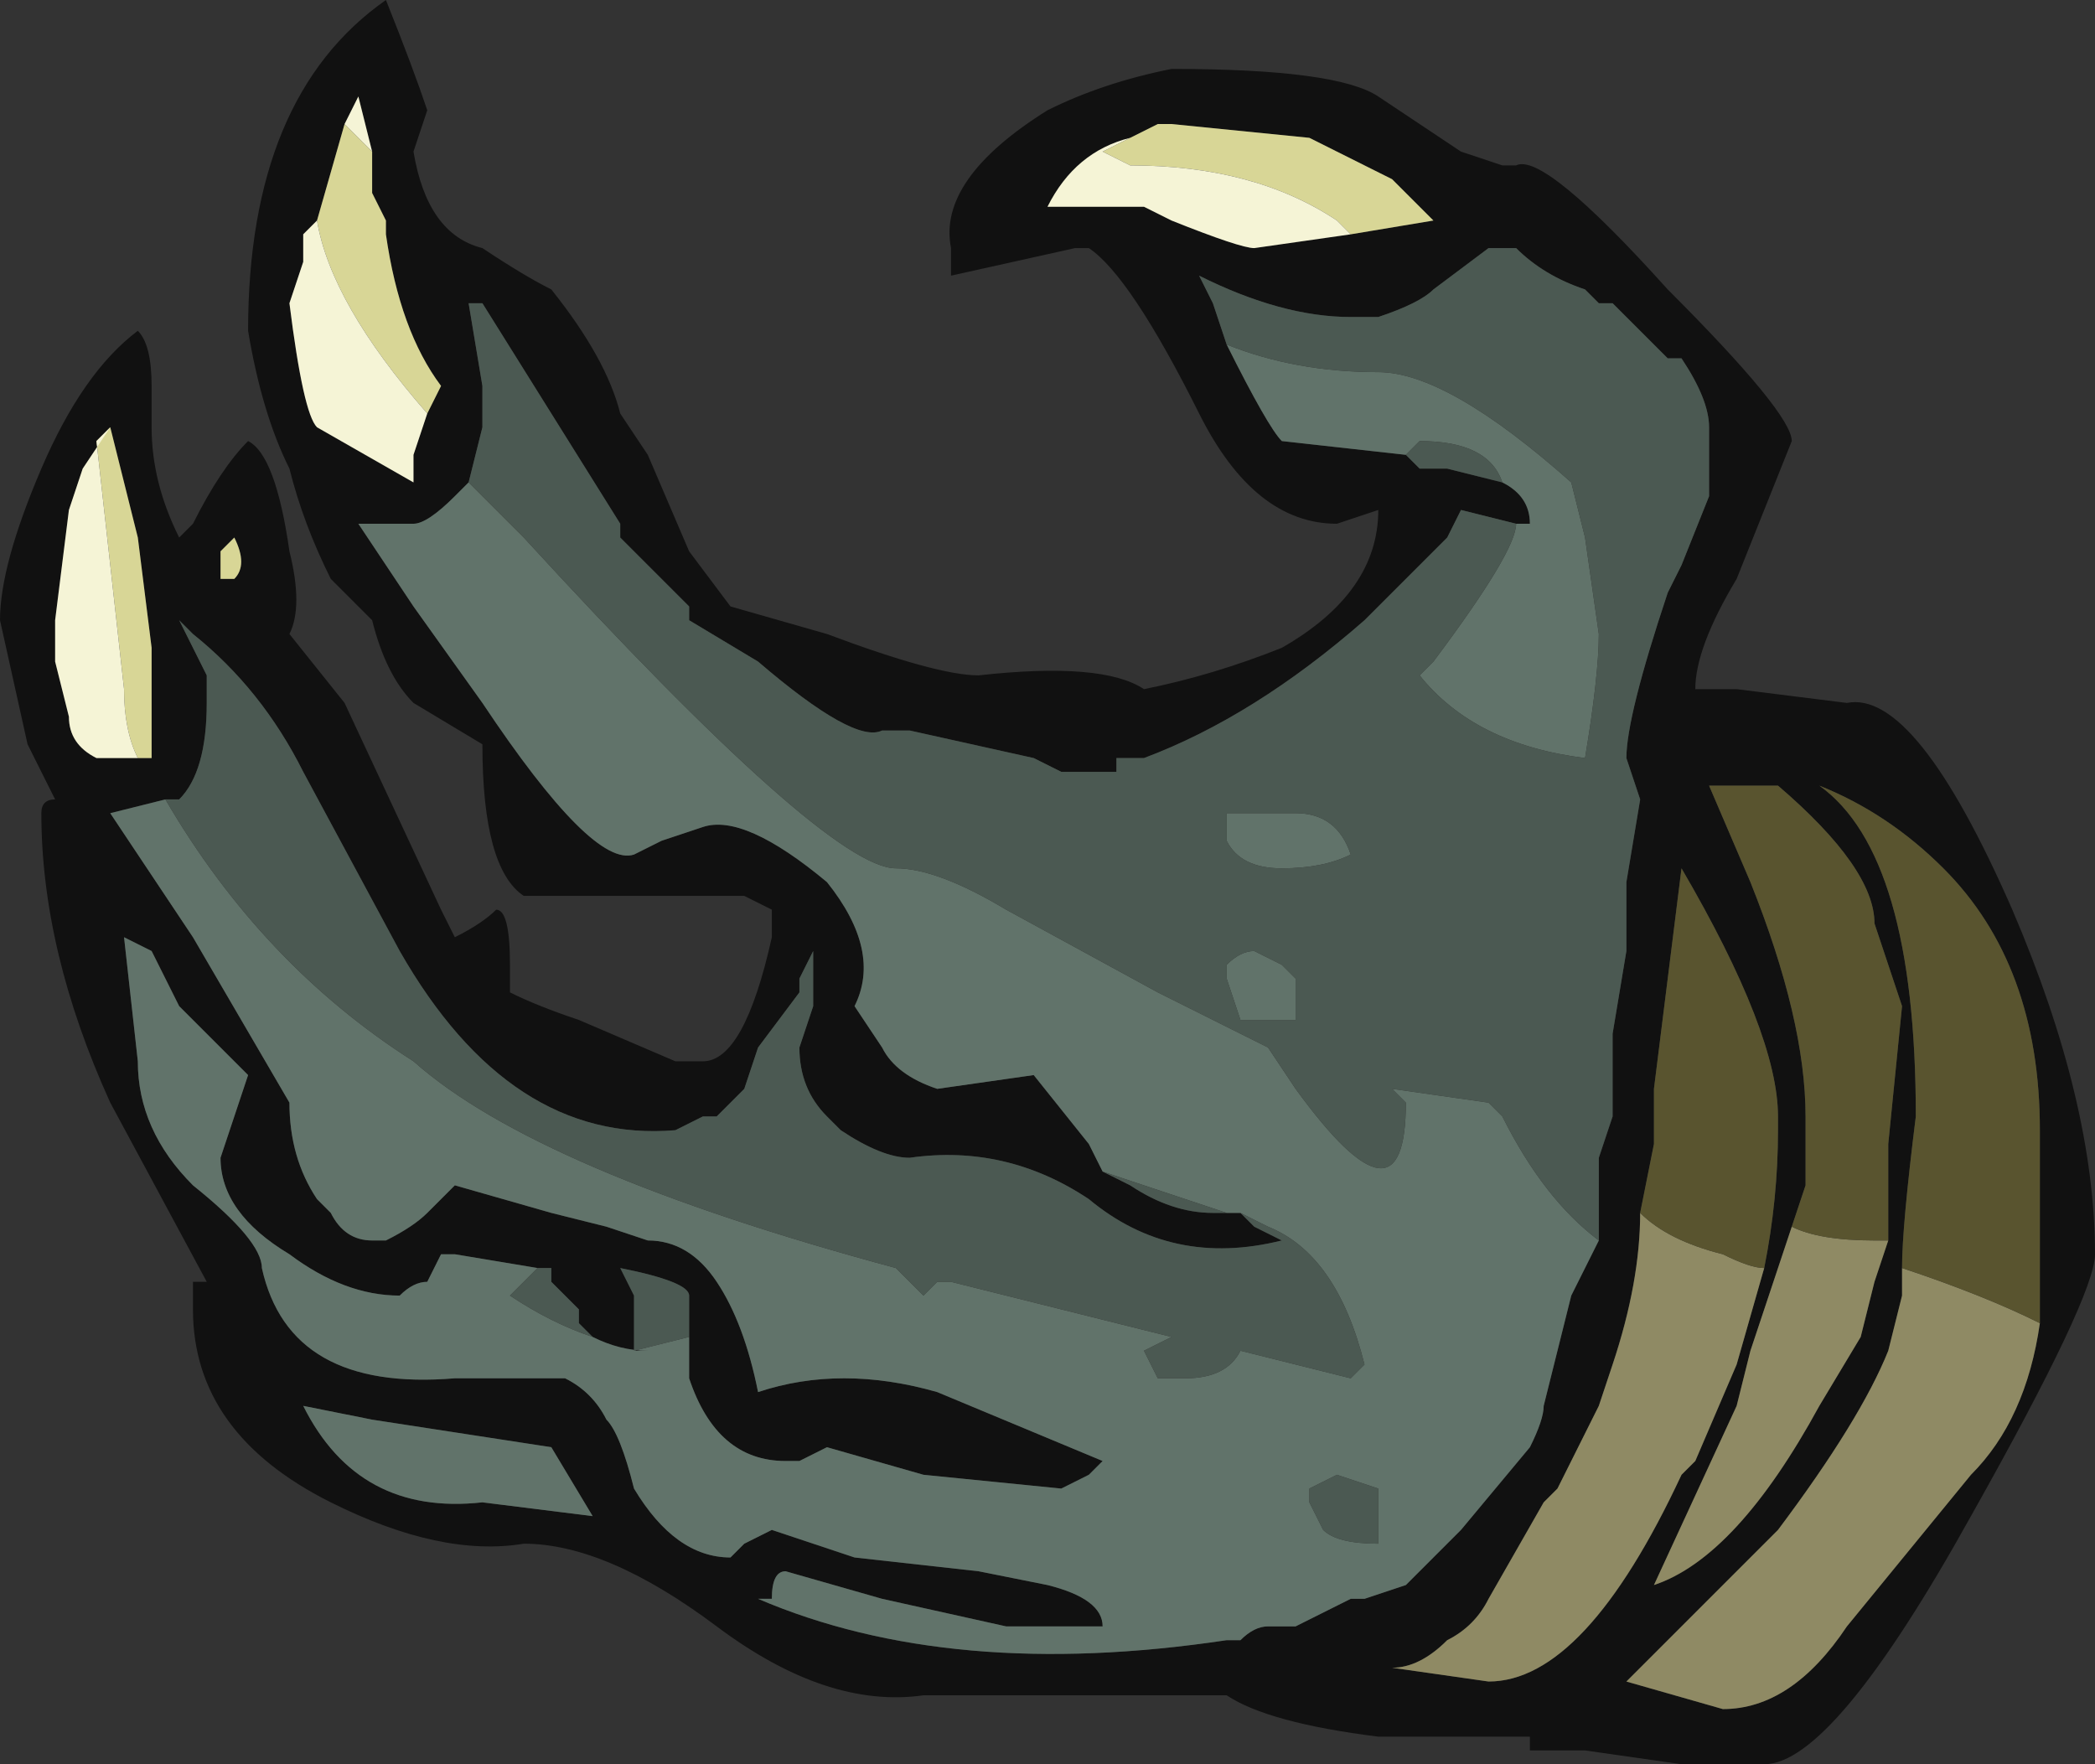 <?xml version="1.0" encoding="UTF-8" standalone="no"?>
<svg xmlns:ffdec="https://www.free-decompiler.com/flash" xmlns:xlink="http://www.w3.org/1999/xlink" ffdec:objectType="frame" height="44.8px" width="53.2px" xmlns="http://www.w3.org/2000/svg">
  <rect width="100%" height="100%" fill="#333333" stroke="none"/>
  <g transform="matrix(1.0, 0.0, 0.0, 1.0, 26.6, 45.85)">
    <use ffdec:characterId="95" height="6.4" transform="matrix(7.0, 0.0, 0.0, 7.0, -26.6, -45.85)" width="7.6" xlink:href="#shape0"/>
  </g>
  <defs>
    <g id="shape0" transform="matrix(1.0, 0.0, 0.0, 1.0, 3.8, 6.55)">
      <path d="M1.7 -5.95 Q1.8 -6.0 2.25 -5.5 2.7 -5.05 2.7 -4.95 L2.5 -4.45 Q2.35 -4.2 2.35 -4.05 L2.5 -4.05 2.9 -4.0 Q3.15 -4.05 3.5 -3.25 3.8 -2.55 3.8 -2.0 3.8 -1.85 3.35 -1.05 2.85 -0.15 2.6 -0.15 L2.3 -0.15 1.95 -0.2 Q1.85 -0.2 1.75 -0.2 L1.75 -0.25 1.2 -0.25 Q0.8 -0.3 0.65 -0.4 L-0.45 -0.4 Q-0.8 -0.35 -1.2 -0.65 -1.6 -0.95 -1.9 -0.95 -2.2 -0.9 -2.6 -1.1 -3.1 -1.35 -3.1 -1.8 L-3.1 -1.9 -3.05 -1.9 -3.4 -2.55 Q-3.65 -3.1 -3.65 -3.6 -3.65 -3.65 -3.6 -3.65 L-3.7 -3.85 -3.8 -4.3 Q-3.8 -4.5 -3.65 -4.85 -3.5 -5.2 -3.3 -5.35 -3.25 -5.3 -3.25 -5.15 L-3.25 -5.0 Q-3.25 -4.8 -3.15 -4.6 L-3.1 -4.65 Q-3.0 -4.85 -2.9 -4.95 -2.8 -4.9 -2.75 -4.55 -2.7 -4.35 -2.75 -4.25 L-2.55 -4.0 -2.2 -3.25 -2.15 -3.15 Q-2.05 -3.2 -2.0 -3.25 -1.95 -3.25 -1.95 -3.05 L-1.95 -2.95 Q-1.85 -2.9 -1.7 -2.85 L-1.35 -2.7 -1.25 -2.7 Q-1.1 -2.7 -1.0 -3.15 L-1.0 -3.25 -1.1 -3.3 -1.9 -3.3 Q-2.05 -3.4 -2.05 -3.85 L-2.3 -4.0 Q-2.4 -4.1 -2.45 -4.3 L-2.6 -4.45 Q-2.7 -4.65 -2.75 -4.85 -2.85 -5.05 -2.9 -5.35 -2.9 -6.2 -2.4 -6.55 -2.3 -6.3 -2.25 -6.15 L-2.3 -6.0 Q-2.25 -5.7 -2.05 -5.65 -1.9 -5.55 -1.8 -5.5 -1.6 -5.25 -1.55 -5.05 L-1.45 -4.9 -1.3 -4.55 -1.15 -4.35 -0.8 -4.25 Q-0.4 -4.1 -0.25 -4.1 0.2 -4.15 0.35 -4.05 0.6 -4.1 0.85 -4.2 1.2 -4.4 1.2 -4.7 L1.05 -4.65 Q0.75 -4.65 0.55 -5.05 0.3 -5.55 0.15 -5.65 L0.1 -5.65 -0.35 -5.55 -0.35 -5.65 Q-0.4 -5.9 0.0 -6.15 0.2 -6.25 0.45 -6.3 1.05 -6.3 1.2 -6.2 L1.5 -6.0 1.65 -5.95 1.7 -5.95 M2.0 -2.05 L2.0 -2.35 2.05 -2.5 2.05 -2.8 2.1 -3.1 2.1 -3.35 2.15 -3.65 2.1 -3.8 Q2.1 -3.95 2.25 -4.4 L2.3 -4.5 2.4 -4.75 2.4 -5.0 Q2.4 -5.1 2.3 -5.25 L2.25 -5.25 2.05 -5.45 2.0 -5.45 1.95 -5.5 Q1.8 -5.55 1.7 -5.65 L1.6 -5.65 1.4 -5.5 Q1.35 -5.45 1.2 -5.4 L1.1 -5.4 Q0.85 -5.4 0.55 -5.55 L0.6 -5.45 0.65 -5.3 Q0.8 -5.0 0.85 -4.95 L1.3 -4.9 1.35 -4.85 1.45 -4.85 1.65 -4.8 Q1.75 -4.75 1.75 -4.65 L1.7 -4.65 1.5 -4.7 1.45 -4.6 1.15 -4.3 Q0.75 -3.95 0.35 -3.8 L0.25 -3.8 0.25 -3.75 0.05 -3.75 -0.05 -3.8 -0.5 -3.9 -0.6 -3.9 Q-0.7 -3.85 -1.05 -4.15 L-1.3 -4.3 -1.3 -4.35 -1.55 -4.6 -1.55 -4.65 -2.05 -5.45 -2.1 -5.45 -2.05 -5.15 -2.05 -5.0 -2.1 -4.8 -2.15 -4.75 Q-2.25 -4.65 -2.3 -4.65 L-2.5 -4.65 -2.3 -4.35 -2.05 -4.0 Q-1.65 -3.4 -1.5 -3.45 L-1.4 -3.5 -1.25 -3.55 Q-1.1 -3.6 -0.8 -3.35 -0.6 -3.1 -0.7 -2.9 L-0.6 -2.75 Q-0.55 -2.65 -0.4 -2.6 L-0.05 -2.65 0.15 -2.4 0.2 -2.3 0.3 -2.25 Q0.45 -2.15 0.6 -2.15 L0.65 -2.15 0.7 -2.15 0.75 -2.1 0.85 -2.05 Q0.45 -1.95 0.15 -2.2 -0.15 -2.4 -0.5 -2.35 -0.6 -2.35 -0.75 -2.45 L-0.8 -2.5 Q-0.9 -2.6 -0.9 -2.75 L-0.85 -2.9 -0.85 -3.1 -0.9 -3.0 -0.9 -2.95 -1.05 -2.75 -1.1 -2.6 -1.2 -2.5 -1.25 -2.5 -1.35 -2.45 Q-1.95 -2.4 -2.35 -3.1 L-2.7 -3.75 Q-2.85 -4.05 -3.1 -4.25 L-3.15 -4.3 -3.05 -4.1 -3.05 -4.0 Q-3.05 -3.75 -3.15 -3.65 L-3.2 -3.65 -3.4 -3.6 -3.1 -3.15 -2.75 -2.55 Q-2.75 -2.35 -2.65 -2.2 L-2.6 -2.15 Q-2.55 -2.05 -2.45 -2.05 L-2.4 -2.05 Q-2.3 -2.1 -2.25 -2.15 L-2.15 -2.25 -1.8 -2.15 -1.6 -2.1 -1.45 -2.05 Q-1.3 -2.05 -1.2 -1.9 -1.1 -1.75 -1.05 -1.5 -0.75 -1.6 -0.4 -1.5 L0.2 -1.25 0.15 -1.2 0.05 -1.15 -0.45 -1.2 -0.8 -1.3 -0.9 -1.25 -0.95 -1.25 Q-1.2 -1.25 -1.3 -1.55 L-1.3 -1.7 -1.3 -1.85 Q-1.3 -1.9 -1.55 -1.95 L-1.5 -1.85 -1.5 -1.65 -1.45 -1.65 Q-1.55 -1.65 -1.65 -1.7 L-1.7 -1.75 -1.7 -1.8 -1.8 -1.9 -1.8 -1.95 -1.85 -1.95 -2.15 -2.0 -2.2 -2.0 -2.25 -1.9 Q-2.3 -1.9 -2.35 -1.85 -2.55 -1.85 -2.75 -2.0 -3.0 -2.15 -3.0 -2.35 L-2.9 -2.65 -3.15 -2.9 -3.25 -3.1 -3.35 -3.15 -3.3 -2.7 Q-3.3 -2.45 -3.1 -2.25 -2.85 -2.05 -2.85 -1.95 -2.75 -1.5 -2.15 -1.55 L-1.75 -1.55 Q-1.65 -1.5 -1.6 -1.4 -1.55 -1.35 -1.5 -1.15 -1.35 -0.9 -1.15 -0.9 L-1.1 -0.95 -1.0 -1.0 -0.7 -0.9 -0.25 -0.85 0.0 -0.8 Q0.2 -0.75 0.2 -0.65 L-0.15 -0.65 -0.6 -0.75 -0.95 -0.85 Q-1.0 -0.85 -1.0 -0.75 L-1.05 -0.75 Q-0.35 -0.45 0.65 -0.6 L0.7 -0.6 Q0.75 -0.65 0.8 -0.65 L0.9 -0.65 1.1 -0.75 1.15 -0.75 1.3 -0.8 1.5 -1.0 1.75 -1.3 Q1.8 -1.4 1.8 -1.45 L1.9 -1.85 2.0 -2.05 M1.1 -5.7 L1.4 -5.75 1.25 -5.9 Q1.15 -5.95 0.95 -6.05 L0.45 -6.1 0.4 -6.1 0.3 -6.05 Q0.1 -6.0 0.0 -5.8 L0.35 -5.8 0.45 -5.75 Q0.7 -5.65 0.75 -5.65 L1.1 -5.7 M3.05 -2.05 L3.05 -2.4 3.1 -2.9 3.0 -3.2 Q3.0 -3.4 2.65 -3.7 L2.4 -3.7 2.55 -3.35 Q2.75 -2.85 2.75 -2.5 L2.75 -2.25 2.7 -2.1 2.55 -1.65 2.5 -1.45 2.2 -0.8 Q2.5 -0.9 2.8 -1.45 L2.95 -1.7 3.0 -1.9 3.05 -2.05 M2.6 -1.95 Q2.65 -2.2 2.65 -2.45 L2.65 -2.5 Q2.65 -2.8 2.3 -3.4 L2.2 -2.6 2.2 -2.4 2.15 -2.15 Q2.15 -1.9 2.05 -1.6 L2.0 -1.45 1.85 -1.15 1.8 -1.1 1.6 -0.75 Q1.55 -0.65 1.45 -0.6 1.35 -0.5 1.25 -0.5 L1.6 -0.45 Q1.95 -0.45 2.3 -1.2 L2.35 -1.25 2.5 -1.6 2.6 -1.95 M3.1 -1.95 L3.1 -1.85 3.05 -1.65 Q2.95 -1.4 2.65 -1.0 2.3 -0.65 2.15 -0.5 L2.1 -0.45 2.45 -0.35 Q2.7 -0.35 2.9 -0.65 L3.35 -1.2 Q3.55 -1.4 3.6 -1.75 L3.6 -2.45 Q3.6 -3.05 3.25 -3.4 3.05 -3.6 2.8 -3.7 3.15 -3.45 3.15 -2.5 3.1 -2.1 3.1 -1.95 M-2.25 -5.05 L-2.2 -5.15 Q-2.35 -5.35 -2.4 -5.7 L-2.4 -5.75 -2.45 -5.85 -2.45 -6.0 -2.5 -6.2 -2.55 -6.1 -2.65 -5.75 -2.7 -5.7 -2.7 -5.6 -2.75 -5.45 Q-2.7 -5.05 -2.65 -5.0 L-2.3 -4.8 -2.3 -4.9 -2.25 -5.05 M-3.3 -3.8 L-3.25 -3.8 -3.25 -4.2 -3.3 -4.6 -3.4 -5.0 -3.5 -4.85 -3.55 -4.7 -3.6 -4.3 -3.6 -4.15 -3.55 -3.95 Q-3.55 -3.85 -3.45 -3.8 L-3.3 -3.8 M-3.0 -4.45 L-2.95 -4.45 Q-2.9 -4.5 -2.95 -4.6 L-3.0 -4.55 -3.0 -4.45 M-1.8 -1.3 L-2.45 -1.4 -2.7 -1.45 Q-2.5 -1.05 -2.05 -1.1 L-1.65 -1.05 -1.8 -1.3" fill="#111111" fill-rule="evenodd" stroke="none"/>
      <path d="M0.65 -5.3 Q0.9 -5.2 1.2 -5.2 1.45 -5.2 1.9 -4.8 L1.95 -4.6 2.0 -4.25 Q2.0 -4.1 1.95 -3.8 1.55 -3.85 1.35 -4.1 L1.4 -4.15 Q1.7 -4.55 1.7 -4.65 L1.75 -4.65 Q1.75 -4.75 1.65 -4.8 1.6 -4.95 1.35 -4.95 L1.3 -4.9 0.85 -4.95 Q0.8 -5.0 0.65 -5.3 M-2.1 -4.8 L-1.9 -4.6 Q-0.8 -3.4 -0.55 -3.4 -0.4 -3.4 -0.15 -3.25 L0.4 -2.95 Q0.6 -2.85 0.8 -2.75 L0.9 -2.6 Q1.3 -2.05 1.3 -2.55 L1.25 -2.6 1.6 -2.55 1.65 -2.5 Q1.8 -2.2 2.0 -2.05 L1.9 -1.85 1.8 -1.45 Q1.8 -1.4 1.75 -1.3 L1.5 -1.0 1.3 -0.8 1.15 -0.75 1.1 -0.75 0.9 -0.65 0.8 -0.65 Q0.75 -0.65 0.7 -0.6 L0.65 -0.6 Q-0.35 -0.45 -1.05 -0.75 L-1.0 -0.75 Q-1.0 -0.85 -0.95 -0.85 L-0.6 -0.75 -0.15 -0.65 0.2 -0.65 Q0.2 -0.75 0.0 -0.8 L-0.25 -0.85 -0.7 -0.9 -1.0 -1.0 -1.1 -0.95 -1.15 -0.9 Q-1.35 -0.9 -1.5 -1.15 -1.55 -1.35 -1.6 -1.4 -1.65 -1.5 -1.75 -1.55 L-2.15 -1.55 Q-2.75 -1.5 -2.85 -1.95 -2.85 -2.05 -3.1 -2.25 -3.3 -2.45 -3.3 -2.7 L-3.35 -3.15 -3.25 -3.1 -3.15 -2.9 -2.9 -2.65 -3.0 -2.35 Q-3.0 -2.15 -2.75 -2.0 -2.55 -1.85 -2.35 -1.85 -2.3 -1.9 -2.25 -1.9 L-2.2 -2.0 -2.15 -2.0 -1.85 -1.95 -1.95 -1.85 Q-1.8 -1.75 -1.65 -1.7 -1.55 -1.65 -1.45 -1.65 L-1.5 -1.65 -1.3 -1.7 -1.3 -1.55 Q-1.2 -1.25 -0.95 -1.25 L-0.9 -1.25 -0.8 -1.3 -0.45 -1.2 0.05 -1.15 0.15 -1.2 0.2 -1.25 -0.4 -1.5 Q-0.75 -1.6 -1.05 -1.5 -1.1 -1.75 -1.2 -1.9 -1.3 -2.05 -1.45 -2.05 L-1.6 -2.1 -1.8 -2.15 -2.15 -2.25 -2.25 -2.15 Q-2.3 -2.1 -2.4 -2.05 L-2.45 -2.05 Q-2.55 -2.05 -2.6 -2.15 L-2.65 -2.2 Q-2.75 -2.35 -2.75 -2.55 L-3.1 -3.15 -3.4 -3.6 -3.2 -3.65 Q-2.85 -3.05 -2.3 -2.7 -1.85 -2.3 -0.55 -1.95 L-0.45 -1.85 -0.4 -1.9 -0.35 -1.9 0.45 -1.7 0.35 -1.65 0.4 -1.55 0.5 -1.55 Q0.65 -1.55 0.7 -1.65 L1.1 -1.55 1.15 -1.6 Q1.05 -2.0 0.8 -2.1 L0.7 -2.15 0.65 -2.15 0.2 -2.3 0.15 -2.4 -0.05 -2.65 -0.4 -2.6 Q-0.55 -2.65 -0.6 -2.75 L-0.7 -2.9 Q-0.6 -3.1 -0.8 -3.35 -1.1 -3.6 -1.25 -3.55 L-1.4 -3.5 -1.5 -3.45 Q-1.65 -3.4 -2.05 -4.0 L-2.3 -4.35 -2.5 -4.65 -2.3 -4.65 Q-2.25 -4.65 -2.15 -4.75 L-2.1 -4.8 M0.9 -3.6 Q1.05 -3.6 1.1 -3.45 1.0 -3.4 0.85 -3.4 0.7 -3.4 0.65 -3.5 L0.65 -3.6 0.9 -3.6 M0.9 -2.85 L0.7 -2.85 0.65 -3.0 0.65 -3.05 Q0.7 -3.1 0.75 -3.1 L0.85 -3.05 0.9 -3.0 0.9 -2.85 M0.95 -1.1 L1.0 -1.0 Q1.05 -0.95 1.2 -0.95 L1.2 -1.15 1.05 -1.2 0.95 -1.15 0.95 -1.1 M-1.8 -1.3 L-1.65 -1.05 -2.05 -1.1 Q-2.5 -1.05 -2.7 -1.45 L-2.45 -1.4 -1.8 -1.3" fill="#61736a" fill-rule="evenodd" stroke="none"/>
      <path d="M0.65 -5.3 L0.6 -5.45 0.55 -5.55 Q0.85 -5.4 1.1 -5.4 L1.2 -5.4 Q1.35 -5.45 1.4 -5.5 L1.6 -5.65 1.7 -5.65 Q1.8 -5.55 1.95 -5.5 L2.0 -5.45 2.05 -5.45 2.25 -5.25 2.3 -5.25 Q2.4 -5.1 2.4 -5.0 L2.4 -4.75 2.3 -4.5 2.25 -4.4 Q2.1 -3.95 2.1 -3.8 L2.15 -3.65 2.1 -3.35 2.1 -3.1 2.05 -2.8 2.05 -2.5 2.0 -2.35 2.0 -2.05 Q1.8 -2.2 1.65 -2.5 L1.6 -2.55 1.25 -2.6 1.3 -2.55 Q1.3 -2.05 0.9 -2.6 L0.8 -2.75 Q0.6 -2.85 0.4 -2.95 L-0.15 -3.25 Q-0.4 -3.4 -0.55 -3.4 -0.8 -3.4 -1.9 -4.6 L-2.1 -4.8 -2.05 -5.0 -2.05 -5.15 -2.1 -5.45 -2.05 -5.45 -1.55 -4.65 -1.55 -4.6 -1.3 -4.35 -1.3 -4.3 -1.05 -4.15 Q-0.7 -3.85 -0.6 -3.9 L-0.5 -3.9 -0.05 -3.8 0.05 -3.75 0.25 -3.75 0.25 -3.8 0.35 -3.8 Q0.75 -3.95 1.15 -4.3 L1.45 -4.6 1.5 -4.7 1.7 -4.65 Q1.7 -4.55 1.4 -4.15 L1.35 -4.1 Q1.55 -3.85 1.95 -3.8 2.0 -4.1 2.0 -4.25 L1.95 -4.6 1.9 -4.8 Q1.45 -5.2 1.2 -5.2 0.9 -5.2 0.65 -5.3 M-1.85 -1.95 L-1.8 -1.95 -1.8 -1.9 -1.7 -1.8 -1.7 -1.75 -1.65 -1.7 Q-1.8 -1.75 -1.95 -1.85 L-1.85 -1.95 M-1.5 -1.65 L-1.5 -1.85 -1.55 -1.95 Q-1.3 -1.9 -1.3 -1.85 L-1.3 -1.7 -1.5 -1.65 M-3.2 -3.65 L-3.15 -3.65 Q-3.05 -3.75 -3.05 -4.0 L-3.05 -4.1 -3.15 -4.3 -3.1 -4.25 Q-2.85 -4.05 -2.7 -3.75 L-2.35 -3.1 Q-1.95 -2.4 -1.35 -2.45 L-1.25 -2.5 -1.2 -2.5 -1.1 -2.6 -1.05 -2.75 -0.9 -2.95 -0.9 -3.0 -0.85 -3.1 -0.85 -2.9 -0.9 -2.75 Q-0.9 -2.6 -0.8 -2.5 L-0.75 -2.45 Q-0.6 -2.35 -0.5 -2.35 -0.15 -2.4 0.15 -2.2 0.45 -1.95 0.85 -2.05 L0.75 -2.1 0.7 -2.15 0.8 -2.1 Q1.05 -2.0 1.15 -1.6 L1.1 -1.55 0.7 -1.65 Q0.65 -1.55 0.5 -1.55 L0.4 -1.55 0.35 -1.65 0.45 -1.7 -0.35 -1.9 -0.4 -1.9 -0.45 -1.85 -0.55 -1.95 Q-1.85 -2.3 -2.3 -2.7 -2.85 -3.05 -3.2 -3.65 M0.65 -2.15 L0.6 -2.15 Q0.45 -2.15 0.3 -2.25 L0.2 -2.3 0.65 -2.15 M-0.4 -2.6 Q-0.55 -2.65 -0.6 -2.75 -0.55 -2.65 -0.4 -2.6 M1.3 -4.9 L1.35 -4.95 Q1.6 -4.95 1.65 -4.8 L1.45 -4.85 1.35 -4.85 1.3 -4.9 M0.9 -3.6 L0.65 -3.6 0.65 -3.5 Q0.7 -3.4 0.85 -3.4 1.0 -3.4 1.1 -3.45 1.05 -3.6 0.9 -3.6 M0.9 -2.85 L0.9 -3.0 0.85 -3.05 0.75 -3.1 Q0.7 -3.1 0.65 -3.05 L0.65 -3.0 0.7 -2.85 0.9 -2.85 M0.95 -1.1 L0.95 -1.15 1.05 -1.2 1.2 -1.15 1.2 -0.95 Q1.05 -0.95 1.0 -1.0 L0.95 -1.1" fill="#4b5952" fill-rule="evenodd" stroke="none"/>
      <path d="M2.7 -2.1 Q2.8 -2.05 3.0 -2.05 L3.05 -2.05 3.0 -1.9 2.95 -1.7 2.8 -1.45 Q2.5 -0.9 2.2 -0.8 L2.5 -1.45 2.55 -1.65 2.7 -2.1 M2.15 -2.15 Q2.25 -2.05 2.45 -2.0 2.55 -1.95 2.6 -1.95 L2.5 -1.6 2.35 -1.25 2.3 -1.2 Q1.95 -0.45 1.6 -0.45 L1.25 -0.5 Q1.35 -0.5 1.45 -0.6 1.55 -0.65 1.6 -0.75 L1.8 -1.1 1.85 -1.15 2.0 -1.45 2.05 -1.6 Q2.15 -1.9 2.15 -2.15 M3.6 -1.75 Q3.55 -1.4 3.35 -1.2 L2.9 -0.65 Q2.7 -0.35 2.45 -0.35 L2.1 -0.45 2.15 -0.5 Q2.3 -0.65 2.65 -1.0 2.95 -1.4 3.05 -1.65 L3.1 -1.85 3.1 -1.95 Q3.4 -1.85 3.6 -1.75" fill="#8f8a64" fill-rule="evenodd" stroke="none"/>
      <path d="M2.7 -2.1 L2.75 -2.25 2.75 -2.5 Q2.75 -2.85 2.55 -3.35 L2.4 -3.7 2.65 -3.7 Q3.0 -3.4 3.0 -3.2 L3.1 -2.9 3.05 -2.4 3.05 -2.05 3.0 -2.05 Q2.8 -2.05 2.7 -2.1 M2.15 -2.15 L2.2 -2.4 2.2 -2.6 2.3 -3.4 Q2.65 -2.8 2.65 -2.5 L2.65 -2.45 Q2.65 -2.2 2.6 -1.95 2.55 -1.95 2.45 -2.0 2.25 -2.05 2.15 -2.15 M3.6 -1.75 Q3.4 -1.85 3.1 -1.95 3.1 -2.1 3.15 -2.5 3.15 -3.45 2.8 -3.7 3.05 -3.6 3.25 -3.4 3.6 -3.05 3.6 -2.45 L3.6 -1.75" fill="#59542f" fill-rule="evenodd" stroke="none"/>
      <path d="M0.3 -6.05 L0.4 -6.1 0.45 -6.1 0.95 -6.05 Q1.15 -5.95 1.25 -5.9 L1.4 -5.75 1.1 -5.7 1.05 -5.75 Q0.75 -5.95 0.3 -5.95 L0.2 -6.0 0.3 -6.05 M-2.45 -6.0 L-2.45 -5.85 -2.4 -5.75 -2.4 -5.7 Q-2.35 -5.35 -2.2 -5.15 L-2.25 -5.05 Q-2.6 -5.45 -2.65 -5.75 L-2.55 -6.1 -2.45 -6.0 M-3.4 -5.0 L-3.3 -4.6 -3.25 -4.2 -3.25 -3.8 -3.3 -3.8 Q-3.35 -3.9 -3.35 -4.05 L-3.45 -4.95 -3.4 -5.0 M-3.0 -4.45 L-3.0 -4.55 -2.95 -4.6 Q-2.9 -4.5 -2.95 -4.45 L-3.0 -4.45" fill="#d8d696" fill-rule="evenodd" stroke="none"/>
      <path d="M0.3 -6.05 L0.2 -6.0 0.3 -5.95 Q0.75 -5.95 1.05 -5.75 L1.1 -5.7 0.75 -5.65 Q0.7 -5.65 0.45 -5.75 L0.35 -5.8 0.0 -5.8 Q0.1 -6.0 0.3 -6.05 M-2.45 -6.0 L-2.55 -6.1 -2.5 -6.2 -2.45 -6.0 M-2.65 -5.75 Q-2.6 -5.45 -2.25 -5.05 L-2.3 -4.9 -2.3 -4.8 -2.65 -5.0 Q-2.7 -5.05 -2.75 -5.45 L-2.7 -5.6 -2.7 -5.7 -2.65 -5.75 M-3.4 -5.0 L-3.45 -4.95 -3.35 -4.05 Q-3.35 -3.9 -3.3 -3.8 L-3.45 -3.8 Q-3.55 -3.85 -3.55 -3.95 L-3.6 -4.15 -3.6 -4.3 -3.55 -4.7 -3.5 -4.85 -3.4 -5.0" fill="#f5f4d6" fill-rule="evenodd" stroke="none"/>
    </g>
  </defs>
</svg>
